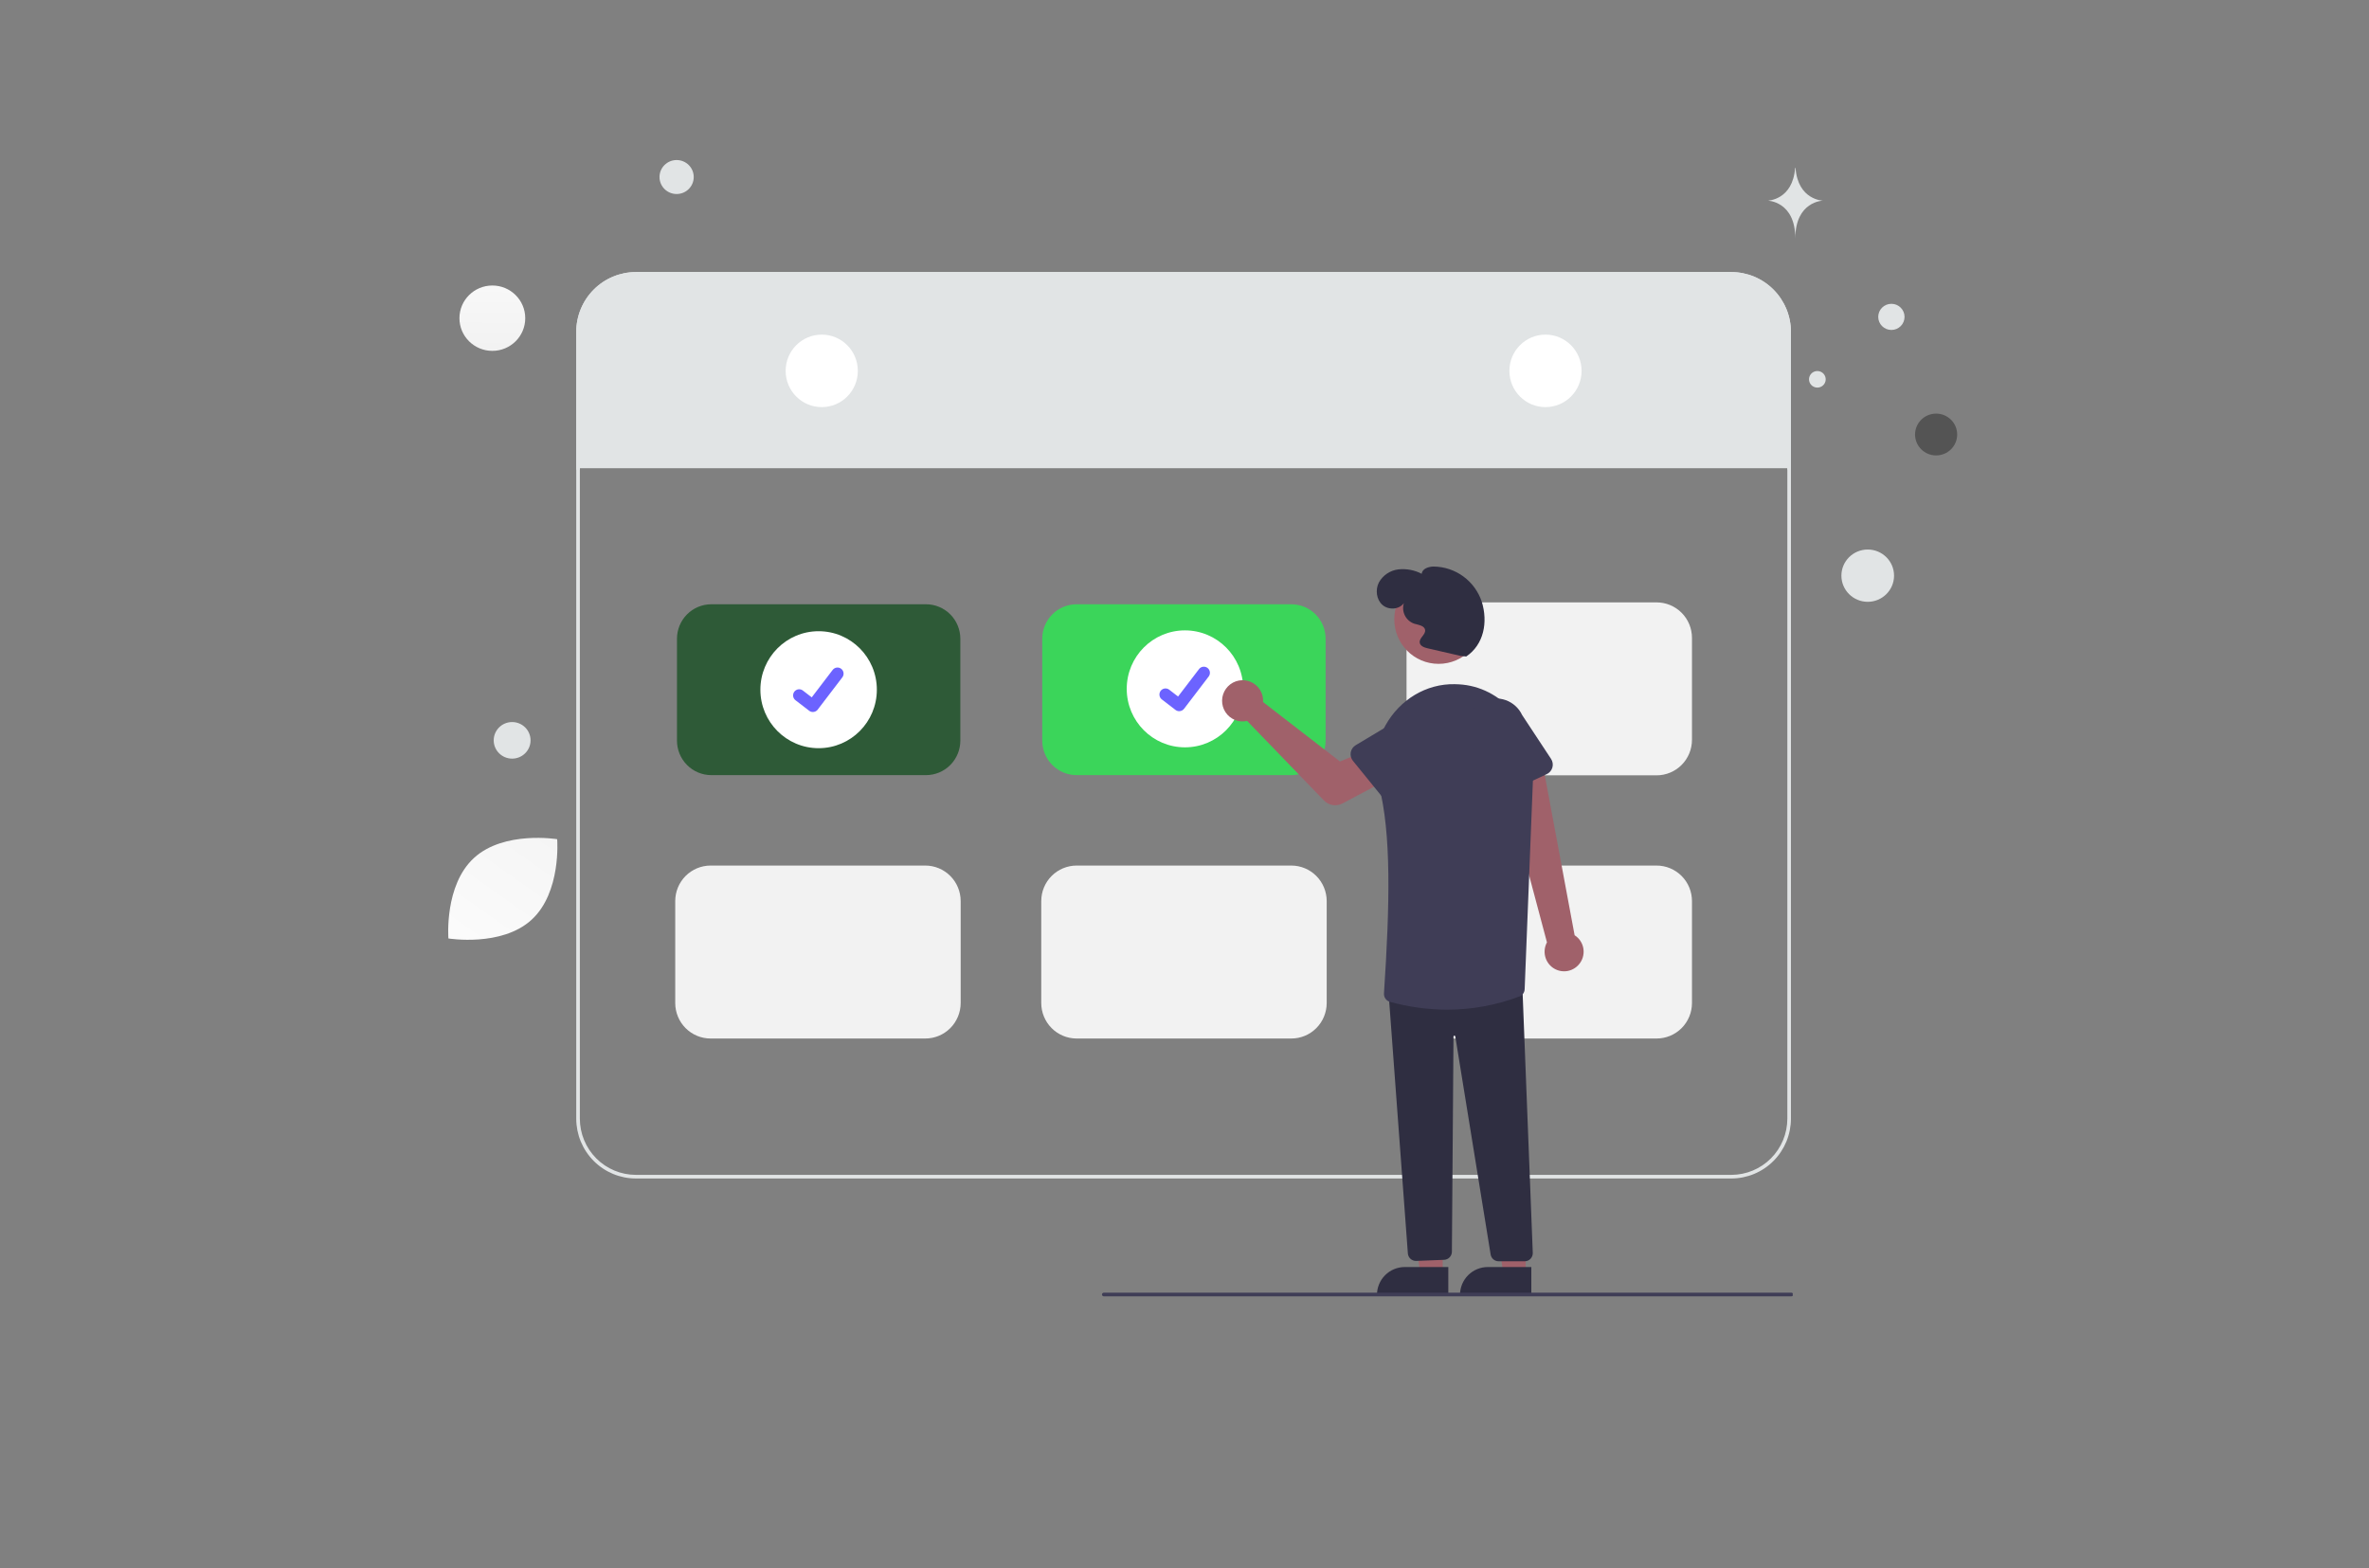 <svg width="148" height="98" viewBox="0 0 148 98" fill="none" xmlns="http://www.w3.org/2000/svg">
<rect x="0" y="0" width="148" height="98" fill="#808080" stroke="none"/>
<g clip-path="url(#clip0_510_101)">
<path d="M111.887 20.738V29.347H111.662V29.255H36.225V29.347H36V20.738C36.001 19.747 36.393 18.797 37.091 18.096C37.789 17.395 38.734 17.001 39.721 17H108.166C109.153 17.001 110.099 17.395 110.796 18.096C111.494 18.797 111.886 19.747 111.887 20.738Z" fill="#E1E4E5"/>
<path d="M108.166 17H39.721C38.734 17.001 37.789 17.395 37.091 18.096C36.393 18.797 36.001 19.747 36 20.738V69.899C36.001 70.89 36.393 71.84 37.091 72.541C37.789 73.242 38.734 73.636 39.721 73.637H108.166C109.153 73.636 110.099 73.242 110.796 72.541C111.494 71.84 111.886 70.89 111.887 69.899V20.738C111.886 19.747 111.494 18.797 110.796 18.096C110.099 17.395 109.153 17.001 108.166 17ZM111.662 69.899C111.661 70.83 111.292 71.722 110.637 72.381C109.981 73.039 109.093 73.409 108.166 73.411H39.721C38.794 73.409 37.906 73.039 37.251 72.381C36.595 71.722 36.227 70.83 36.225 69.899V20.738C36.227 19.807 36.595 18.915 37.251 18.256C37.906 17.598 38.794 17.228 39.721 17.227H108.166C109.093 17.228 109.981 17.598 110.637 18.256C111.292 18.915 111.661 19.807 111.662 20.738V69.899Z" fill="#E1E4E5"/>
<path d="M51.337 25.439C52.583 25.439 53.592 24.425 53.592 23.174C53.592 21.922 52.583 20.908 51.337 20.908C50.092 20.908 49.082 21.922 49.082 23.174C49.082 24.425 50.092 25.439 51.337 25.439Z" fill="white"/>
<path d="M96.552 25.439C97.798 25.439 98.807 24.425 98.807 23.174C98.807 21.922 97.798 20.908 96.552 20.908C95.307 20.908 94.297 21.922 94.297 23.174C94.297 24.425 95.307 25.439 96.552 25.439Z" fill="white"/>
<path d="M57.852 48.434H44.437C43.868 48.433 43.323 48.206 42.922 47.802C42.52 47.398 42.294 46.851 42.293 46.28V39.91C42.294 39.339 42.52 38.792 42.922 38.388C43.323 37.985 43.868 37.758 44.437 37.757H57.852C58.421 37.758 58.966 37.985 59.367 38.388C59.769 38.792 59.995 39.339 59.996 39.91V46.28C59.995 46.851 59.769 47.398 59.367 47.802C58.966 48.206 58.421 48.433 57.852 48.434Z" fill="#2E5A37"/>
<path d="M80.673 48.434H67.257C66.689 48.433 66.144 48.206 65.742 47.802C65.34 47.398 65.114 46.851 65.113 46.28V39.91C65.114 39.339 65.34 38.792 65.742 38.388C66.144 37.985 66.689 37.758 67.257 37.757H80.673C81.241 37.758 81.786 37.985 82.188 38.388C82.59 38.792 82.816 39.339 82.816 39.91V46.28C82.816 46.851 82.59 47.398 82.188 47.802C81.786 48.206 81.241 48.433 80.673 48.434Z" fill="#3BD55A"/>
<path d="M80.675 64.891H67.26C66.674 64.891 66.112 64.657 65.698 64.241C65.284 63.825 65.051 63.261 65.051 62.672V56.303C65.051 55.715 65.284 55.151 65.698 54.735C66.112 54.319 66.674 54.085 67.26 54.084H80.675C81.261 54.085 81.822 54.319 82.236 54.735C82.65 55.151 82.883 55.715 82.884 56.303V62.672C82.883 63.261 82.65 63.825 82.236 64.241C81.822 64.657 81.261 64.891 80.675 64.891Z" fill="#F2F2F2"/>
<path d="M57.808 64.891H44.392C43.807 64.891 43.245 64.657 42.831 64.241C42.417 63.825 42.184 63.261 42.184 62.672V56.303C42.184 55.715 42.417 55.151 42.831 54.735C43.245 54.319 43.807 54.085 44.392 54.084H57.808C58.394 54.085 58.955 54.319 59.369 54.735C59.783 55.151 60.016 55.715 60.017 56.303V62.672C60.016 63.261 59.783 63.825 59.369 64.241C58.955 64.657 58.394 64.891 57.808 64.891Z" fill="#F2F2F2"/>
<path d="M103.495 64.891H90.08C89.494 64.891 88.933 64.657 88.519 64.241C88.105 63.825 87.872 63.261 87.871 62.672V56.303C87.872 55.715 88.105 55.151 88.519 54.735C88.933 54.319 89.494 54.085 90.08 54.084H103.495C104.081 54.085 104.642 54.319 105.057 54.735C105.471 55.151 105.704 55.715 105.704 56.303V62.672C105.704 63.261 105.471 63.825 105.057 64.241C104.642 64.657 104.081 64.891 103.495 64.891Z" fill="#F2F2F2"/>
<path d="M103.495 48.447H90.08C89.494 48.446 88.933 48.212 88.519 47.796C88.105 47.38 87.872 46.816 87.871 46.228V39.858C87.872 39.27 88.105 38.706 88.519 38.29C88.933 37.874 89.494 37.64 90.08 37.64H103.495C104.081 37.64 104.642 37.874 105.057 38.29C105.471 38.706 105.704 39.27 105.704 39.858V46.228C105.704 46.816 105.471 47.38 105.057 47.796C104.642 48.212 104.081 48.446 103.495 48.447Z" fill="#F2F2F2"/>
<path d="M51.142 46.75C53.151 46.75 54.78 45.114 54.78 43.096C54.78 41.078 53.151 39.441 51.142 39.441C49.133 39.441 47.504 41.078 47.504 43.096C47.504 45.114 49.133 46.75 51.142 46.75Z" fill="white"/>
<path d="M50.782 44.489C50.7 44.489 50.62 44.463 50.555 44.413L50.551 44.41L49.696 43.753C49.656 43.722 49.623 43.684 49.598 43.641C49.573 43.598 49.557 43.55 49.55 43.5C49.544 43.45 49.547 43.4 49.56 43.351C49.573 43.303 49.595 43.258 49.625 43.218C49.656 43.178 49.693 43.145 49.737 43.12C49.78 43.094 49.828 43.078 49.877 43.072C49.926 43.065 49.977 43.068 50.025 43.081C50.073 43.094 50.118 43.117 50.158 43.147L50.712 43.574L52.02 41.859C52.051 41.82 52.089 41.786 52.132 41.761C52.175 41.736 52.223 41.72 52.272 41.713C52.322 41.707 52.372 41.71 52.42 41.723C52.468 41.736 52.513 41.758 52.553 41.789L52.545 41.8L52.553 41.789C52.633 41.85 52.685 41.941 52.698 42.042C52.712 42.142 52.685 42.243 52.623 42.324L51.084 44.34C51.049 44.387 51.003 44.425 50.95 44.45C50.898 44.476 50.84 44.489 50.782 44.489Z" fill="#6C63FF"/>
<path d="M74.028 46.697C76.038 46.697 77.666 45.061 77.666 43.043C77.666 41.025 76.038 39.389 74.028 39.389C72.019 39.389 70.391 41.025 70.391 43.043C70.391 45.061 72.019 46.697 74.028 46.697Z" fill="white"/>
<path d="M73.668 44.438C73.587 44.438 73.507 44.411 73.441 44.362L73.437 44.359L72.582 43.701C72.502 43.64 72.45 43.549 72.437 43.448C72.424 43.348 72.451 43.247 72.512 43.166C72.573 43.086 72.664 43.033 72.764 43.02C72.863 43.007 72.965 43.034 73.044 43.095L73.598 43.522L74.907 41.808C74.937 41.768 74.975 41.734 75.018 41.709C75.061 41.684 75.109 41.668 75.159 41.661C75.208 41.655 75.258 41.658 75.306 41.671C75.355 41.684 75.4 41.706 75.439 41.737L75.431 41.748L75.439 41.737C75.519 41.799 75.572 41.89 75.585 41.99C75.598 42.09 75.571 42.192 75.51 42.272L73.971 44.289C73.935 44.335 73.889 44.373 73.837 44.398C73.784 44.424 73.727 44.438 73.668 44.438Z" fill="#6C63FF"/>
<path d="M98.618 60.287C98.738 60.156 98.827 60 98.88 59.83C98.933 59.66 98.948 59.481 98.925 59.305C98.901 59.129 98.84 58.959 98.744 58.81C98.649 58.66 98.522 58.533 98.372 58.438L96.341 47.544L93.871 48.464L96.644 58.883C96.502 59.146 96.46 59.453 96.528 59.744C96.595 60.036 96.767 60.293 97.01 60.466C97.254 60.639 97.552 60.717 97.848 60.684C98.144 60.651 98.418 60.51 98.618 60.287Z" fill="#A0616A"/>
<path d="M78.907 43.665C78.913 43.733 78.914 43.8 78.909 43.868L83.712 47.581L85.074 47.02L86.186 48.974L83.872 50.203C83.685 50.303 83.471 50.339 83.262 50.305C83.053 50.272 82.86 50.172 82.713 50.019L77.913 45.047C77.659 45.105 77.393 45.084 77.151 44.986C76.91 44.888 76.703 44.719 76.56 44.5C76.416 44.282 76.343 44.025 76.348 43.763C76.353 43.502 76.438 43.248 76.591 43.036C76.743 42.824 76.956 42.663 77.202 42.576C77.447 42.489 77.714 42.478 77.965 42.547C78.216 42.615 78.441 42.758 78.61 42.958C78.778 43.158 78.882 43.404 78.907 43.665Z" fill="#A0616A"/>
<path d="M90.13 79.623H88.748L88.09 75.399L90.13 75.4L90.13 79.623Z" fill="#A0616A"/>
<path d="M90.481 80.97L86.023 80.969V80.913C86.023 80.684 86.068 80.457 86.156 80.246C86.243 80.034 86.371 79.842 86.532 79.68C86.693 79.519 86.884 79.39 87.094 79.303C87.305 79.215 87.531 79.17 87.758 79.17L90.481 79.17L90.481 80.97Z" fill="#2F2E41"/>
<path d="M95.314 79.623H93.931L93.273 75.399L95.314 75.4L95.314 79.623Z" fill="#A0616A"/>
<path d="M95.668 80.97L91.211 80.969V80.913C91.211 80.684 91.256 80.457 91.343 80.246C91.43 80.034 91.558 79.842 91.719 79.68C91.88 79.519 92.072 79.39 92.282 79.303C92.493 79.215 92.718 79.17 92.946 79.17L95.668 79.17L95.668 80.97Z" fill="#2F2E41"/>
<path d="M88.459 78.789C88.333 78.789 88.211 78.742 88.118 78.657C88.025 78.571 87.966 78.454 87.955 78.328L86.75 62.051L86.807 62.047L95.097 61.362L95.099 61.422L95.758 78.282C95.761 78.351 95.75 78.419 95.725 78.483C95.701 78.547 95.664 78.606 95.617 78.655C95.569 78.704 95.513 78.744 95.45 78.771C95.387 78.797 95.32 78.811 95.251 78.811H93.626C93.504 78.812 93.387 78.768 93.295 78.689C93.203 78.61 93.142 78.5 93.124 78.379L90.917 64.758C90.915 64.744 90.907 64.731 90.896 64.723C90.885 64.714 90.871 64.709 90.857 64.71C90.843 64.712 90.83 64.718 90.82 64.728C90.81 64.739 90.805 64.752 90.805 64.766L90.705 78.215C90.704 78.345 90.653 78.469 90.564 78.563C90.475 78.657 90.353 78.713 90.224 78.72L88.487 78.788C88.477 78.789 88.468 78.789 88.459 78.789Z" fill="#2F2E41"/>
<path d="M89.875 41.481C91.404 41.481 92.644 40.236 92.644 38.699C92.644 37.163 91.404 35.917 89.875 35.917C88.345 35.917 87.106 37.163 87.106 38.699C87.106 40.236 88.345 41.481 89.875 41.481Z" fill="#A0616A"/>
<path d="M90.409 63.089C89.199 63.086 87.994 62.92 86.827 62.597C86.715 62.565 86.617 62.494 86.551 62.397C86.484 62.301 86.453 62.184 86.462 62.067C86.835 56.438 86.923 52.069 86.139 49.047C85.805 47.759 85.956 46.402 86.555 45.325C87.456 43.704 89.112 42.717 90.878 42.751C90.963 42.752 91.048 42.755 91.134 42.76C93.815 42.899 95.903 45.335 95.79 48.191L95.251 61.803C95.249 61.902 95.218 61.998 95.162 62.08C95.105 62.161 95.026 62.224 94.934 62.261C93.487 62.807 91.955 63.088 90.409 63.089Z" fill="#3F3D56"/>
<path d="M86.596 50.092L84.521 47.539C84.462 47.466 84.42 47.382 84.396 47.291C84.373 47.2 84.369 47.105 84.385 47.013C84.401 46.92 84.437 46.833 84.49 46.755C84.543 46.678 84.612 46.614 84.692 46.566L87.502 44.883C87.874 44.582 88.35 44.441 88.825 44.492C89.3 44.542 89.735 44.779 90.036 45.152C90.337 45.525 90.479 46.002 90.43 46.48C90.381 46.957 90.146 47.395 89.775 47.699L87.579 50.12C87.516 50.189 87.439 50.244 87.353 50.28C87.267 50.317 87.175 50.335 87.081 50.332C86.988 50.33 86.896 50.307 86.813 50.266C86.729 50.224 86.655 50.165 86.596 50.092Z" fill="#3F3D56"/>
<path d="M93.121 49.772C93.036 49.734 92.96 49.677 92.898 49.607C92.837 49.536 92.791 49.453 92.764 49.364L91.831 46.225C91.628 45.791 91.605 45.293 91.767 44.842C91.929 44.39 92.263 44.022 92.695 43.817C93.127 43.612 93.622 43.588 94.072 43.749C94.522 43.911 94.889 44.245 95.094 44.679L96.9 47.419C96.952 47.497 96.986 47.585 97 47.678C97.015 47.771 97.009 47.865 96.984 47.956C96.959 48.046 96.914 48.13 96.854 48.201C96.794 48.273 96.719 48.33 96.634 48.37L93.662 49.767C93.578 49.807 93.486 49.828 93.392 49.829C93.299 49.83 93.207 49.81 93.121 49.772Z" fill="#3F3D56"/>
<path d="M91.242 40.982L89.189 40.51C88.977 40.461 88.723 40.368 88.694 40.152C88.654 39.862 89.07 39.659 89.032 39.368C88.995 39.087 88.616 39.051 88.345 38.968C88.093 38.879 87.886 38.695 87.766 38.455C87.647 38.216 87.625 37.939 87.706 37.683C87.413 38.097 86.745 38.133 86.365 37.797C85.986 37.462 85.913 36.853 86.141 36.4C86.264 36.177 86.438 35.986 86.648 35.844C86.858 35.702 87.099 35.611 87.35 35.579C87.856 35.522 88.367 35.617 88.819 35.854C88.849 35.533 89.248 35.403 89.569 35.4C90.235 35.408 90.883 35.625 91.421 36.019C91.96 36.414 92.362 36.968 92.573 37.603C92.966 38.878 92.703 40.275 91.601 41.021L91.242 40.982Z" fill="#2F2E41"/>
<path d="M111.918 81H68.957C68.927 81 68.898 80.988 68.877 80.967C68.856 80.946 68.844 80.917 68.844 80.887C68.844 80.857 68.856 80.828 68.877 80.807C68.898 80.785 68.927 80.773 68.957 80.773H111.918C111.948 80.773 111.977 80.785 111.998 80.807C112.019 80.828 112.031 80.857 112.031 80.887C112.031 80.917 112.019 80.946 111.998 80.967C111.977 80.988 111.948 81 111.918 81Z" fill="#3F3D56"/>
</g>
<path d="M33.205 57.475C31.329 59.187 28.014 58.639 28.014 58.639C28.014 58.639 27.742 55.313 29.619 53.602C31.495 51.889 34.809 52.437 34.809 52.437C34.809 52.437 35.081 55.762 33.205 57.475Z" fill="url(#paint0_linear_510_101)"/>
<path d="M31.995 45.117C32.631 45.117 33.146 45.629 33.146 46.26C33.146 46.891 32.631 47.403 31.995 47.403C31.359 47.403 30.844 46.891 30.844 46.26C30.844 45.629 31.359 45.117 31.995 45.117Z" fill="#E1E4E5"/>
<path d="M120.956 28.457C121.683 28.457 122.272 27.872 122.272 27.15C122.272 26.429 121.683 25.844 120.956 25.844C120.23 25.844 119.641 26.429 119.641 27.15C119.641 27.872 120.23 28.457 120.956 28.457Z" fill="#545454"/>
<path d="M116.684 37.604C117.592 37.604 118.328 36.872 118.328 35.97C118.328 35.068 117.592 34.337 116.684 34.337C115.775 34.337 115.039 35.068 115.039 35.97C115.039 36.872 115.775 37.604 116.684 37.604Z" fill="#E1E4E5"/>
<path d="M113.033 23.567C112.959 23.843 113.124 24.127 113.402 24.201C113.68 24.276 113.966 24.111 114.041 23.835C114.115 23.559 113.95 23.275 113.672 23.201C113.394 23.127 113.108 23.291 113.033 23.567Z" fill="#E1E4E5"/>
<path d="M118.162 20.617C118.616 20.617 118.984 20.251 118.984 19.8C118.984 19.349 118.616 18.983 118.162 18.983C117.708 18.983 117.34 19.349 117.34 19.8C117.34 20.251 117.708 20.617 118.162 20.617Z" fill="#E1E4E5"/>
<path d="M112.173 10.49H112.148C111.999 12.507 110.434 12.538 110.434 12.538C110.434 12.538 112.16 12.57 112.16 14.9C112.16 12.57 113.887 12.538 113.887 12.538C113.887 12.538 112.322 12.507 112.173 10.49Z" fill="#E1E4E5"/>
<path d="M30.759 17.84C31.894 17.84 32.814 18.755 32.814 19.882C32.814 21.01 31.894 21.924 30.759 21.924C29.623 21.924 28.703 21.01 28.703 19.882C28.703 18.755 29.623 17.84 30.759 17.84Z" fill="url(#paint1_linear_510_101)"/>
<path d="M42.271 12.123C41.681 12.123 41.202 11.648 41.202 11.062C41.202 10.475 41.681 10 42.271 10C42.861 10 43.34 10.475 43.34 11.062C43.34 11.648 42.861 12.123 42.271 12.123Z" fill="#E1E4E5"/>
<defs>
<linearGradient id="paint0_linear_510_101" x1="25.774" y1="63.273" x2="39.571" y2="43.763" gradientUnits="userSpaceOnUse">
<stop stop-color="white"/>
<stop offset="1" stop-color="#EEEEEE"/>
</linearGradient>
<linearGradient id="paint1_linear_510_101" x1="32.902" y1="13.509" x2="32.777" y2="24.324" gradientUnits="userSpaceOnUse">
<stop stop-color="white"/>
<stop offset="1" stop-color="#EEEEEE"/>
</linearGradient>
<clipPath id="clip0_510_101">
<rect width="76" height="64" fill="white" transform="translate(36 17)"/>
</clipPath>
</defs>
</svg>
